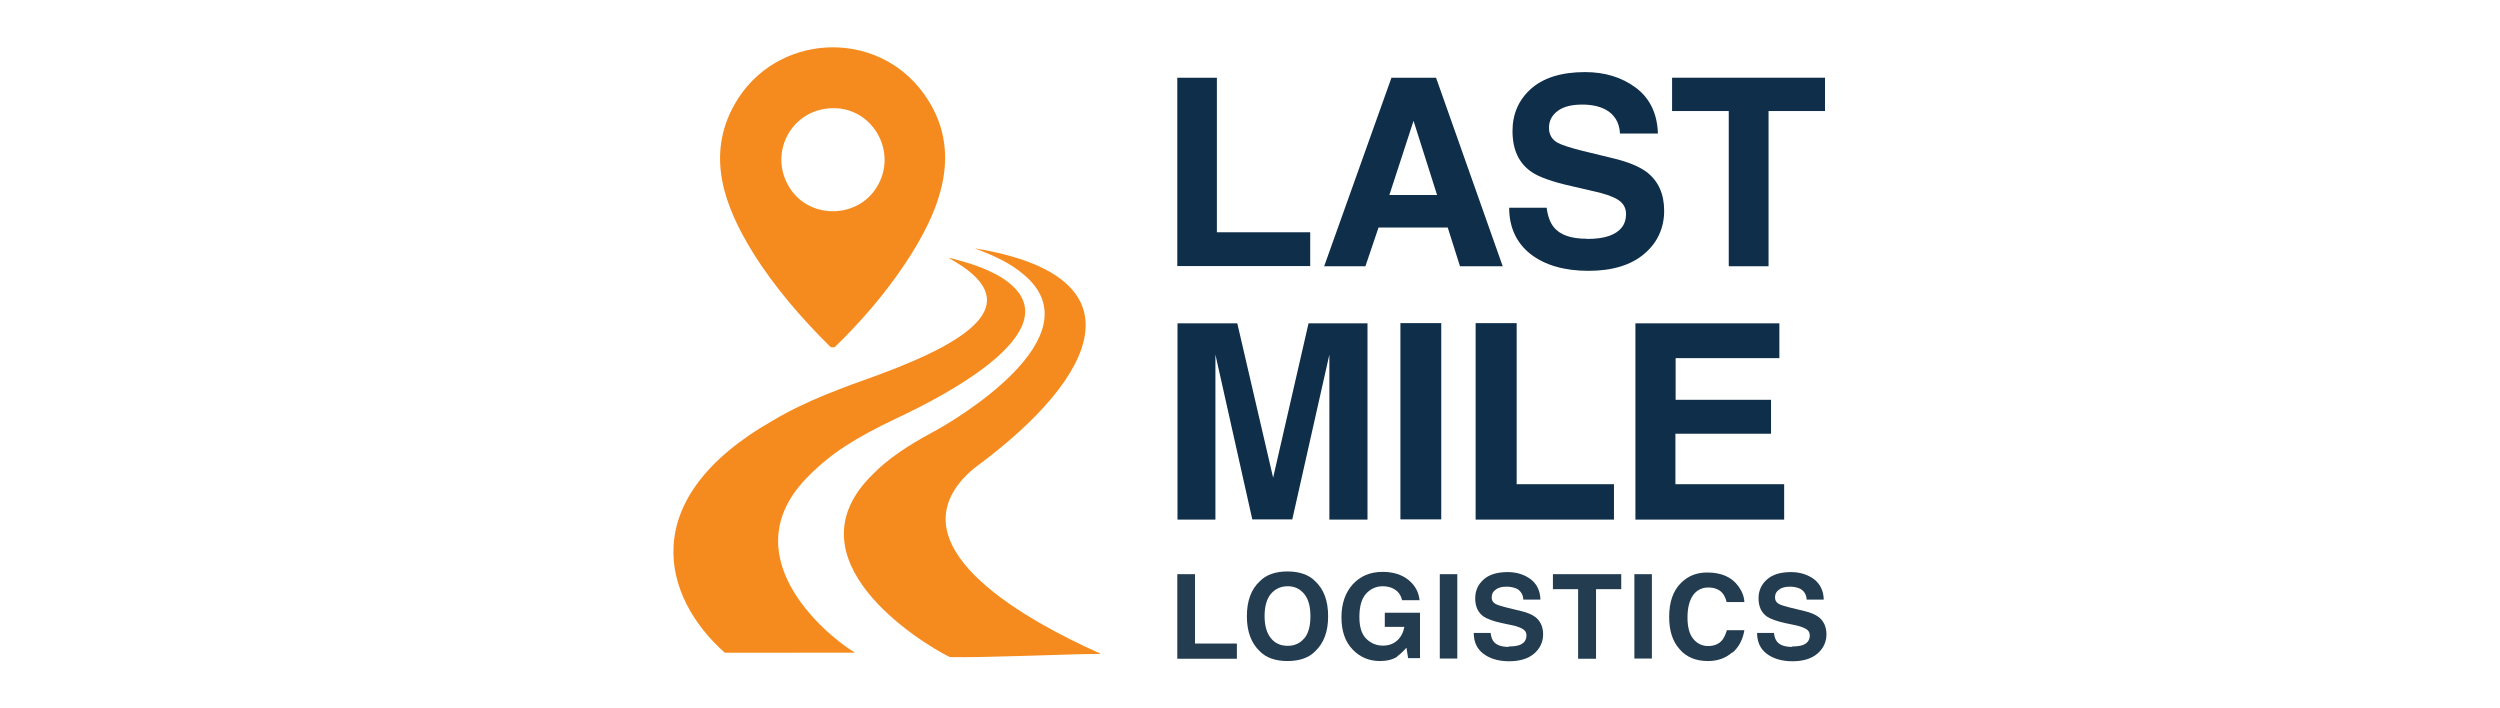<?xml version="1.0" encoding="UTF-8"?>
<svg id="Layer_1" xmlns="http://www.w3.org/2000/svg" version="1.1" viewBox="0 0 120 34">
  <!-- Generator: Adobe Illustrator 29.6.1, SVG Export Plug-In . SVG Version: 2.1.1 Build 9)  -->
  <defs>
    <style>
      .st0 {
        fill: #233c50;
      }

      .st1 {
        fill: #f58b1f;
      }

      .st2 {
        fill: #0e2e4a;
      }
    </style>
  </defs>
  <g>
    <path class="st1" d="M41.02,31.32c-1.57-.97-5.94-4.78-2.19-8.49,1.09-1.09,2.23-1.81,4.18-2.74,2.27-1.06,8.97-4.47,4.93-6.85-.71-.39-1.3-.58-2.23-.83-.08-.02-.15-.03-.16-.02,3.71,2.04,1.35,3.85-3.35,5.59-1.75.63-3.51,1.25-5.11,2.21-6.62,3.77-5.3,8.48-2.3,11.14,1.4.01,5.78-.01,6.23,0h0Z"/>
    <path class="st1" d="M52.7,31.32c-3.27-1.47-9.54-4.87-6.5-8.31.22-.25.47-.47.74-.67,5.76-4.28,7.98-9.06-.09-10.41-.12-.02.1.06.15.07.76.3,1.48.62,2.14,1.18,3.56,2.98-3.42,7.07-4.4,7.58-1.11.6-2.12,1.25-2.87,2.03-4.11,4.05,2.24,8.02,3.72,8.75,1.64.04,6.06-.16,7.13-.15.07,0,.13,0,.02-.07h-.03Z"/>
    <path class="st1" d="M40.05,16.67h-.17c-1.38-1.36-2.7-2.88-3.73-4.53-1.38-2.23-2.29-4.67-.88-7.15,1.94-3.4,6.8-3.67,9.08-.48,1.97,2.74.75,5.67-.92,8.17-.97,1.45-2.14,2.8-3.38,4ZM39.8,5.2c-1.9.15-2.92,2.24-1.88,3.84.96,1.49,3.23,1.46,4.16-.05,1.07-1.72-.25-3.95-2.27-3.79Z"/>
  </g>
  <g>
    <path class="st2" d="M56.51,3.73h1.9v7.42h4.48v1.62h-6.38V3.73Z"/>
    <path class="st2" d="M69.5,10.92h-3.33l-.63,1.86h-1.98l3.23-9.05h2.14l3.2,9.05h-2.05l-.59-1.86h.01ZM68.98,9.36l-1.13-3.56-1.16,3.56h2.29Z"/>
    <path class="st2" d="M76.16,11.47c.45,0,.81-.05,1.09-.15.52-.19.8-.53.8-1.05,0-.3-.14-.53-.4-.69s-.67-.3-1.24-.42l-.95-.22c-.94-.21-1.59-.44-1.95-.69-.61-.42-.91-1.07-.91-1.96,0-.81.29-1.49.88-2.02s1.46-.81,2.6-.81c.95,0,1.77.25,2.44.75.67.5,1.03,1.24,1.06,2.2h-1.82c-.03-.54-.27-.93-.71-1.16-.29-.15-.66-.23-1.1-.23-.49,0-.88.09-1.16.29s-.44.47-.44.83c0,.32.15.57.43.72.19.1.58.23,1.18.38l1.56.38c.68.17,1.2.39,1.55.66.54.43.81,1.04.81,1.84s-.31,1.52-.95,2.06c-.63.54-1.53.82-2.68.82s-2.1-.27-2.79-.81c-.67-.53-1.02-1.28-1.02-2.22h1.8c.05.41.17.72.34.93.3.38.84.56,1.58.56h.01Z"/>
    <path class="st2" d="M87.6,3.73v1.6h-2.71v7.45h-1.91v-7.45h-2.72v-1.6h7.34Z"/>
  </g>
  <g>
    <path class="st2" d="M58.35,24.94h-1.83v-9.42h2.87l1.72,7.41,1.7-7.41h2.83v9.42h-1.83v-7.92l-1.78,7.91h-1.92l-1.77-7.91v7.92h.02Z"/>
    <path class="st2" d="M67.22,15.51h1.96v9.42h-1.96v-9.42Z"/>
    <path class="st2" d="M70.83,15.51h1.97v7.73h4.67v1.7h-6.64v-9.42Z"/>
    <path class="st2" d="M85,20.82h-4.58v2.42h5.22v1.7h-7.14v-9.42h6.91v1.67h-4.98v2h4.58v1.63h0Z"/>
  </g>
  <g>
    <path class="st0" d="M56.51,27.56h.85v3.33h2.01v.73h-2.86v-4.05h0Z"/>
    <path class="st0" d="M61.8,31.73c-.58,0-1.03-.16-1.33-.47-.41-.39-.62-.94-.62-1.68s.21-1.3.62-1.68c.3-.31.75-.47,1.33-.47s1.03.16,1.33.47c.41.38.62.93.62,1.68s-.21,1.29-.62,1.68c-.3.31-.75.47-1.33.47ZM62.61,30.64c.2-.25.29-.6.29-1.06s-.09-.81-.29-1.06-.46-.38-.8-.38-.61.13-.81.37-.3.6-.3,1.06.1.81.3,1.06.47.37.81.37.61-.13.8-.37h0Z"/>
    <path class="st0" d="M67.07,31.52c-.22.14-.5.21-.83.21-.53,0-.97-.19-1.32-.56-.36-.38-.53-.89-.53-1.54s.18-1.18.54-1.58c.37-.4.84-.6,1.43-.6.51,0,.93.13,1.25.39s.49.59.53.97h-.84c-.06-.27-.22-.47-.47-.58-.14-.06-.29-.09-.46-.09-.32,0-.6.13-.81.37s-.31.62-.31,1.11.12.85.35,1.06.48.31.77.31.51-.08.7-.25c.18-.17.29-.38.34-.65h-.94v-.68h1.69v2.18h-.57l-.08-.5c-.17.19-.31.32-.44.41v.02Z"/>
    <path class="st0" d="M69.11,27.56h.84v4.05h-.84v-4.05Z"/>
    <path class="st0" d="M72.42,31.03c.2,0,.37-.02.49-.06.24-.08.36-.24.36-.47,0-.14-.06-.24-.18-.31s-.3-.14-.56-.19l-.43-.09c-.42-.09-.71-.2-.88-.31-.27-.19-.41-.48-.41-.88,0-.37.14-.67.4-.9.26-.24.65-.36,1.16-.36.43,0,.8.12,1.1.34.3.23.46.56.47.98h-.82c-.01-.24-.13-.42-.31-.52-.14-.06-.29-.1-.49-.1-.22,0-.4.04-.52.14-.13.08-.2.21-.2.37,0,.15.06.25.19.32.08.05.26.1.52.17l.7.17c.3.07.53.17.69.29.24.19.37.47.37.83s-.15.68-.43.92c-.28.24-.68.37-1.2.37s-.94-.13-1.25-.37-.45-.58-.45-.99h.81c.02.19.07.32.15.42.14.17.38.25.71.25h.01Z"/>
    <path class="st0" d="M77.82,27.56v.72h-1.21v3.34h-.86v-3.34h-1.21v-.72h3.29Z"/>
    <path class="st0" d="M78.45,27.56h.84v4.05h-.84v-4.05Z"/>
    <path class="st0" d="M83.15,31.31c-.3.27-.69.42-1.16.42-.59,0-1.05-.19-1.37-.57-.34-.38-.5-.89-.5-1.55,0-.71.19-1.26.57-1.63.34-.34.75-.5,1.26-.5.68,0,1.18.22,1.5.67.18.25.27.5.28.75h-.85c-.05-.2-.13-.35-.21-.44-.16-.18-.39-.26-.68-.26s-.56.13-.73.38-.26.6-.26,1.06.09.8.28,1.03.43.34.71.34.52-.09.68-.29c.08-.1.16-.26.22-.47h.84c-.07.44-.26.81-.57,1.08Z"/>
    <path class="st0" d="M86.02,31.03c.2,0,.37-.02.49-.06.24-.08.36-.24.36-.47,0-.14-.06-.24-.18-.31s-.3-.14-.56-.19l-.43-.09c-.42-.09-.71-.2-.88-.31-.27-.19-.41-.48-.41-.88,0-.37.14-.67.4-.9.26-.24.65-.36,1.16-.36.43,0,.8.12,1.1.34.3.23.46.56.47.98h-.82c-.01-.24-.13-.42-.31-.52-.14-.06-.29-.1-.49-.1-.22,0-.4.04-.52.14-.13.08-.2.21-.2.37,0,.15.06.25.19.32.08.05.26.1.52.17l.7.17c.3.07.53.17.69.29.24.19.37.47.37.83s-.15.68-.43.92c-.28.24-.68.37-1.2.37s-.94-.13-1.25-.37-.45-.58-.45-.99h.81c.02.19.07.32.15.42.14.17.38.25.71.25h.01Z"/>
  </g>
</svg>